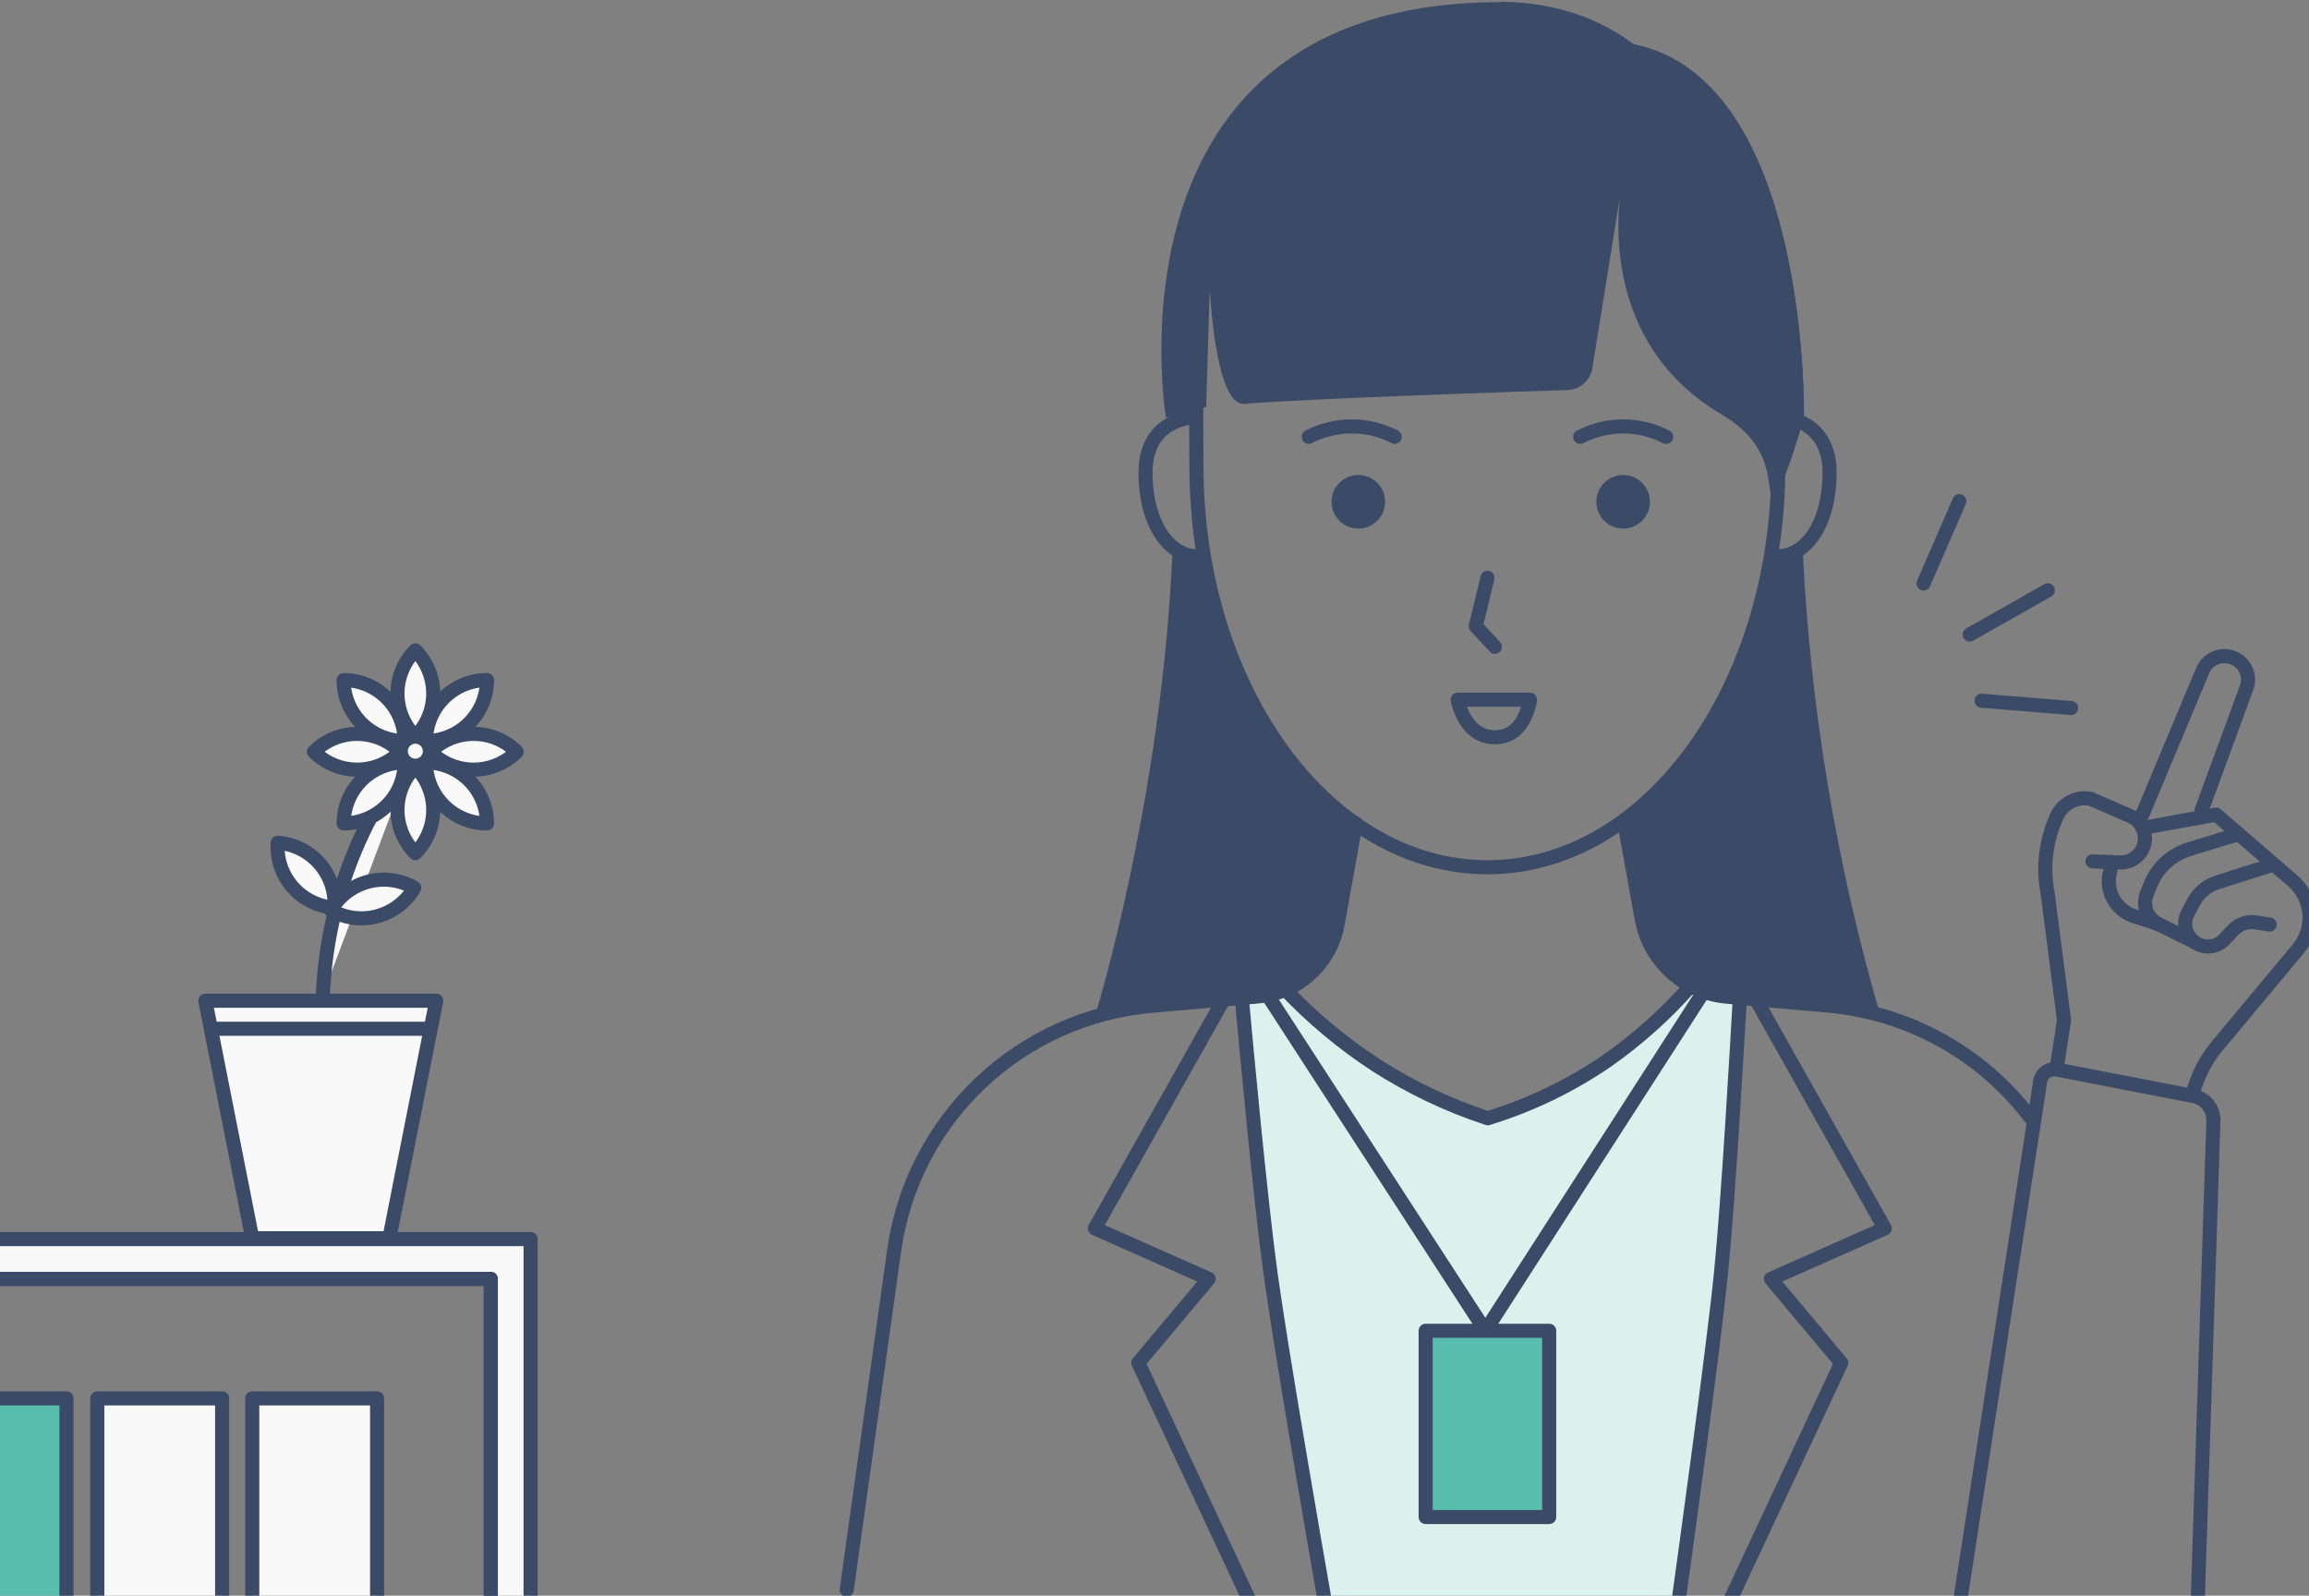 <svg width="492" height="340" viewBox="0 0 492 340" fill="none" xmlns="http://www.w3.org/2000/svg">
<rect x="0" y="0" width="492" height="340" fill="#808080" stroke="none"/>
<g clip-path="url(#clip0_1385_4062)">
<path d="M253.63 125.09C254.906 125.09 255.94 124.056 255.94 122.78C255.94 121.504 254.906 120.47 253.63 120.47C252.355 120.47 251.32 121.504 251.32 122.78C251.32 124.056 252.355 125.09 253.63 125.09Z" fill="white"/>
<path d="M380.271 125.09C381.547 125.09 382.581 124.056 382.581 122.78C382.581 121.504 381.547 120.47 380.271 120.47C378.995 120.47 377.961 121.504 377.961 122.78C377.961 124.056 378.995 125.09 380.271 125.09Z" fill="white"/>
<path d="M370.69 212.65C370.19 221.75 368.33 255.02 366.69 271.13C365.06 287.4 359.06 330.92 357.48 342.26L282.3 341.45C280.19 329.4 272.86 287.19 270.68 271.23C268.46 254.99 265.34 221.23 264.57 212.62L268.22 212.3C270.16 212.133 272.061 211.657 273.85 210.89V210.89C279.607 216.947 286.047 222.316 293.04 226.89C300.507 231.694 308.559 235.518 317 238.27C326.017 235.511 334.561 231.398 342.34 226.07C348.922 221.467 354.931 216.096 360.24 210.07C362.639 211.35 365.272 212.133 367.98 212.37L370.69 212.65Z" fill="#DAF1ED"/>
<path d="M378.93 99.12C378.93 146.43 351.19 184.79 316.93 184.79C282.67 184.79 254.93 146.43 254.93 99.12C254.93 76.91 253.77 55.92 263.8 40.7C275.13 23.5 298.73 13.45 316.89 13.45C335.7 13.45 352.56 25.05 363.89 43.36C373.31 58.34 378.93 77.82 378.93 99.12Z" stroke="#3A4A67" stroke-width="3" stroke-linecap="round" stroke-linejoin="round"/>
<path d="M253.88 89C253.88 89 244.09 89.41 244.09 100.68C244.09 111.95 249.37 118.52 255.01 118.52" stroke="#3A4A67" stroke-width="3" stroke-linecap="round" stroke-linejoin="round"/>
<path d="M380.06 89C380.06 89 389.84 89.41 389.84 100.68C389.84 111.95 384.56 118.52 378.93 118.52" stroke="#3A4A67" stroke-width="3" stroke-linecap="round" stroke-linejoin="round"/>
<path d="M384.38 89C384.38 89 377.99 111.94 377.05 103.76C376.42 98.26 374.78 93.02 366.81 88.3C338.14 71.3 345.76 38.3 345.76 38.3L339.28 78.51C339.073 79.77 338.432 80.919 337.467 81.757C336.503 82.595 335.277 83.07 334 83.1C320 83.56 277.67 84.99 265.16 86.05C258.84 86.59 257.78 61.31 257.78 61.31L257 86.7L248.44 89C248.44 89 233.6 0.45 319.84 0.45C332.06 0.45 339.98 5.24 348.05 9.45C385.71 17 384.38 89 384.38 89Z" fill="#3A4A67"/>
<path d="M180.42 338.72L190.52 266.49C192.423 252.865 198.889 240.287 208.862 230.81C218.835 221.333 231.725 215.517 245.43 214.31L255.71 213.4L264.6 212.62L268.25 212.3C270.19 212.133 272.09 211.657 273.88 210.89V210.89C275.677 210.132 277.341 209.092 278.81 207.81C282.058 205.028 284.245 201.209 285 197L288.88 175.44" stroke="#3A4A67" stroke-width="3" stroke-linecap="round" stroke-linejoin="round"/>
<path d="M432.761 238.27C427.638 231.465 421.143 225.812 413.695 221.677C406.248 217.543 398.015 215.019 389.531 214.27L376.711 213.14L370.711 212.61L367.971 212.37C365.262 212.133 362.629 211.35 360.231 210.07C359.036 209.439 357.91 208.685 356.871 207.82C353.157 204.773 350.653 200.5 349.811 195.77L346.141 175.43" stroke="#3A4A67" stroke-width="3" stroke-linecap="round" stroke-linejoin="round"/>
<path d="M357.131 345C357.131 345 357.271 344 357.511 342.27C359.091 330.93 365.091 287.41 366.721 271.14C368.331 255.03 370.191 221.76 370.721 212.66C370.801 211.16 370.841 210.32 370.841 210.32" stroke="#3A4A67" stroke-width="3" stroke-linecap="round" stroke-linejoin="round"/>
<path d="M282.9 344.7C282.9 344.7 282.69 343.52 282.33 341.45C280.22 329.4 272.89 287.19 270.71 271.23C268.49 254.99 265.37 221.23 264.6 212.62C264.47 211.32 264.41 210.62 264.41 210.62" stroke="#3A4A67" stroke-width="3" stroke-linecap="round" stroke-linejoin="round"/>
<path d="M233.291 216.64C233.291 216.64 247.751 170 249.871 116.52L256.871 120.12L267.471 150.68L280.771 168.68L287.851 174.36L283.781 200.5L277.531 210.75L256.251 212.33L233.291 216.64Z" fill="#3A4A67"/>
<path d="M400.52 215.87C391.18 183.629 385.672 150.4 384.11 116.87L377.11 119.56L368.11 147.39L352.33 169.44L346.07 175.49L350.47 196.49C350.47 196.49 353.22 210.34 364.78 212.16C369.41 212.85 400.52 215.87 400.52 215.87Z" fill="#3A4A67"/>
<path d="M319.84 0.41C332.06 0.41 341.84 4.59 348.05 9.41C385.71 17 384.38 89 384.38 89" fill="#3A4A67"/>
<path d="M289.431 112.63C292.584 112.63 295.141 110.074 295.141 106.92C295.141 103.766 292.584 101.21 289.431 101.21C286.277 101.21 283.721 103.766 283.721 106.92C283.721 110.074 286.277 112.63 289.431 112.63Z" fill="#3A4A67"/>
<path d="M345.86 112.63C349.014 112.63 351.57 110.074 351.57 106.92C351.57 103.766 349.014 101.21 345.86 101.21C342.707 101.21 340.15 103.766 340.15 106.92C340.15 110.074 342.707 112.63 345.86 112.63Z" fill="#3A4A67"/>
<path d="M278.871 93.08C281.703 91.622 284.841 90.862 288.026 90.862C291.211 90.862 294.35 91.622 297.181 93.08" stroke="#3A4A67" stroke-width="3" stroke-linecap="round" stroke-linejoin="round"/>
<path d="M336.711 93.08C339.542 91.622 342.681 90.862 345.866 90.862C349.051 90.862 352.189 91.622 355.021 93.08" stroke="#3A4A67" stroke-width="3" stroke-linecap="round" stroke-linejoin="round"/>
<path d="M316.951 123.12L314.461 133.44L318.531 137.82" stroke="#3A4A67" stroke-width="3" stroke-linecap="round" stroke-linejoin="round"/>
<path d="M326 149.09H310.6C310.6 149.09 311.96 157.09 318.53 157.09C325.1 157.09 326 149.09 326 149.09Z" stroke="#3A4A67" stroke-width="3" stroke-linecap="round" stroke-linejoin="round"/>
<path d="M270.131 212.09L316.501 283.56L362.771 211.66" stroke="#3A4A67" stroke-width="3" stroke-linecap="round" stroke-linejoin="round"/>
<path d="M330.099 283.56H303.779V323.24H330.099V283.56Z" fill="#5ABEAE" stroke="#3A4A67" stroke-width="3" stroke-linecap="round" stroke-linejoin="round"/>
<path d="M438.291 227.22L439.801 217.39L436.301 190.29C435.233 184.742 435.933 178.999 438.301 173.87V173.87C438.91 172.549 439.944 171.471 441.239 170.807C442.533 170.143 444.013 169.933 445.441 170.21L453.941 173.89C455.164 174.418 456.134 175.4 456.647 176.63C457.16 177.859 457.176 179.239 456.691 180.48V180.48C456.305 181.482 455.616 182.338 454.719 182.928C453.823 183.518 452.764 183.812 451.691 183.77L445.861 183.53" stroke="#3A4A67" stroke-width="3" stroke-linecap="round" stroke-linejoin="round"/>
<path d="M456.5 176.43L472.22 173.57L488.54 187.68C490.594 189.456 491.868 191.968 492.089 194.674C492.309 197.38 491.459 200.065 489.72 202.15L472.34 223C469.987 225.838 468.28 229.155 467.34 232.72" stroke="#3A4A67" stroke-width="3" stroke-linecap="round" stroke-linejoin="round"/>
<path d="M456.5 173.57L469.3 143C469.773 141.774 470.71 140.783 471.907 140.242C473.105 139.702 474.467 139.654 475.7 140.11V140.11C476.321 140.333 476.891 140.677 477.378 141.122C477.865 141.566 478.259 142.103 478.538 142.701C478.817 143.298 478.975 143.945 479.003 144.604C479.03 145.263 478.928 145.921 478.7 146.54L469.11 172.65" stroke="#3A4A67" stroke-width="3" stroke-linecap="round" stroke-linejoin="round"/>
<path d="M477 177.71L466.47 180.94C464.6 181.513 462.884 182.5 461.448 183.828C460.013 185.156 458.896 186.79 458.18 188.61L457.43 190.5C456.962 191.685 456.958 193.002 457.418 194.189C457.877 195.377 458.767 196.348 459.91 196.91L467.47 200.64" stroke="#3A4A67" stroke-width="3" stroke-linecap="round" stroke-linejoin="round"/>
<path d="M484.319 184.24L472.369 188.05C470.266 188.723 468.508 190.191 467.469 192.14L466.189 194.53C465.654 195.538 465.49 196.702 465.726 197.819C465.962 198.936 466.582 199.934 467.479 200.64V200.64C468.432 201.383 469.627 201.745 470.832 201.657C472.037 201.568 473.166 201.035 473.999 200.16L475.859 198.16C476.464 197.528 477.213 197.05 478.041 196.768C478.87 196.486 479.754 196.408 480.619 196.54L483.619 197.01" stroke="#3A4A67" stroke-width="3" stroke-linecap="round" stroke-linejoin="round"/>
<path d="M450.08 183.7L449.55 185.98C449.099 187.885 449.38 189.89 450.338 191.598C451.295 193.305 452.859 194.591 454.72 195.2L459.92 196.91" stroke="#3A4A67" stroke-width="3" stroke-linecap="round" stroke-linejoin="round"/>
<path d="M417.631 341.36L434.721 230.42C434.779 230.015 434.92 229.627 435.134 229.279C435.347 228.931 435.63 228.63 435.965 228.395C436.299 228.16 436.678 227.996 437.078 227.912C437.478 227.829 437.891 227.828 438.291 227.91L467.401 233.54C468.62 233.775 469.715 234.436 470.49 235.406C471.266 236.375 471.67 237.589 471.631 238.83L468.281 341.36" stroke="#3A4A67" stroke-width="3" stroke-linecap="round" stroke-linejoin="round"/>
<path d="M360.309 210L360.209 210.11C354.9 216.136 348.891 221.507 342.309 226.11C334.537 231.421 326.003 235.521 316.999 238.27C308.583 235.516 300.554 231.695 293.109 226.9C286.116 222.326 279.676 216.957 273.919 210.9L273.779 210.75" stroke="#3A4A67" stroke-width="3" stroke-linecap="round" stroke-linejoin="round"/>
<path d="M260.581 213.23L233.291 261.74L257.541 272.5L242.551 290.38L278.631 367.52" stroke="#3A4A67" stroke-width="3" stroke-linecap="round" stroke-linejoin="round"/>
<path d="M374.31 213.23L401.6 261.74L377.35 272.5L392.33 290.38L356.25 367.52" stroke="#3A4A67" stroke-width="3" stroke-linecap="round" stroke-linejoin="round"/>
<path d="M113.06 264.02V363.94H104.58V272.5H-17.09V264.02H113.06Z" fill="#F9F9F9" stroke="#3A4A67" stroke-width="3" stroke-linecap="round" stroke-linejoin="round"/>
<path d="M14.161 297.96H-12.44V343.21H14.161V297.96Z" fill="#5ABEAE" stroke="#3A4A67" stroke-width="3" stroke-linecap="round" stroke-linejoin="round"/>
<path d="M47.331 297.96H20.73V343.21H47.331V297.96Z" fill="#F9F9F9" stroke="#3A4A67" stroke-width="3" stroke-linecap="round" stroke-linejoin="round"/>
<path d="M80.35 297.96H53.75V343.21H80.35V297.96Z" fill="#F9F9F9" stroke="#3A4A67" stroke-width="3" stroke-linecap="round" stroke-linejoin="round"/>
<path d="M104.58 272.5H-17.09V363.94H104.58V272.5Z" stroke="#3A4A67" stroke-width="3" stroke-linecap="round" stroke-linejoin="round"/>
<path d="M43.75 213.23H92.96L82.96 263.84H53.75L43.75 213.23Z" fill="#F9F9F9" stroke="#3A4A67" stroke-width="3" stroke-linecap="round" stroke-linejoin="round"/>
<path d="M68.801 212C69.602 192.881 76.506 174.52 88.501 159.61Z" fill="#F9F9F9"/>
<path d="M68.801 212C69.602 192.881 76.506 174.52 88.501 159.61" stroke="#3A4A67" stroke-width="3" stroke-linecap="round" stroke-linejoin="round"/>
<path d="M70.515 193.934C72.239 190.948 75.079 188.769 78.409 187.877C81.739 186.985 85.287 187.452 88.273 189.176V189.176C86.549 192.162 83.71 194.34 80.38 195.233C77.049 196.125 73.501 195.658 70.515 193.934V193.934Z" fill="#F9F9F9" stroke="#3A4A67" stroke-width="3" stroke-linecap="round" stroke-linejoin="round"/>
<path d="M59.166 179.579C62.606 179.81 65.813 181.399 68.082 183.995C70.351 186.591 71.495 189.982 71.264 193.422V193.422C67.824 193.191 64.617 191.602 62.348 189.006C60.079 186.41 58.934 183.019 59.166 179.579V179.579V179.579Z" fill="#F9F9F9" stroke="#3A4A67" stroke-width="3" stroke-linecap="round" stroke-linejoin="round"/>
<path d="M88.502 156.962C86.064 154.524 84.694 151.218 84.694 147.77C84.694 144.322 86.064 141.015 88.502 138.577V138.577C90.94 141.015 92.31 144.322 92.31 147.77C92.31 151.218 90.94 154.524 88.502 156.962V156.962Z" fill="#F9F9F9" stroke="#3A4A67" stroke-width="3" stroke-linecap="round" stroke-linejoin="round"/>
<path d="M88.504 181.782C86.066 179.344 84.696 176.037 84.696 172.589C84.696 169.142 86.066 165.835 88.504 163.397V163.397C90.942 165.835 92.311 169.142 92.311 172.589C92.311 176.037 90.942 179.344 88.504 181.782Z" fill="#F9F9F9" stroke="#3A4A67" stroke-width="3" stroke-linecap="round" stroke-linejoin="round"/>
<path d="M91.719 160.183C94.157 157.745 97.463 156.375 100.911 156.375C104.359 156.375 107.666 157.745 110.104 160.183V160.183C107.666 162.621 104.359 163.99 100.911 163.99C97.463 163.99 94.157 162.621 91.719 160.183V160.183Z" fill="#F9F9F9" stroke="#3A4A67" stroke-width="3" stroke-linecap="round" stroke-linejoin="round"/>
<path d="M66.898 160.183C69.336 157.745 72.643 156.375 76.091 156.375C79.539 156.375 82.845 157.745 85.283 160.183V160.183C82.845 162.621 79.539 163.99 76.091 163.99C72.643 163.99 69.336 162.621 66.898 160.183V160.183Z" fill="#F9F9F9" stroke="#3A4A67" stroke-width="3" stroke-linecap="round" stroke-linejoin="round"/>
<path d="M90.769 157.9C90.769 154.452 92.139 151.146 94.577 148.708C97.015 146.27 100.322 144.9 103.77 144.9V144.9C103.77 148.348 102.4 151.655 99.962 154.093C97.524 156.531 94.217 157.9 90.769 157.9V157.9Z" fill="#F9F9F9" stroke="#3A4A67" stroke-width="3" stroke-linecap="round" stroke-linejoin="round"/>
<path d="M73.221 175.45C73.221 172.002 74.59 168.696 77.028 166.258C79.466 163.82 82.773 162.45 86.221 162.45V162.45C86.221 165.898 84.851 169.204 82.413 171.642C79.975 174.08 76.668 175.45 73.221 175.45V175.45Z" fill="#F9F9F9" stroke="#3A4A67" stroke-width="3" stroke-linecap="round" stroke-linejoin="round"/>
<path d="M86.211 157.91C82.763 157.91 79.457 156.541 77.019 154.103C74.581 151.665 73.211 148.358 73.211 144.91V144.91C76.659 144.91 79.965 146.28 82.403 148.718C84.841 151.156 86.211 154.462 86.211 157.91V157.91Z" fill="#F9F9F9" stroke="#3A4A67" stroke-width="3" stroke-linecap="round" stroke-linejoin="round"/>
<path d="M103.77 175.46C100.322 175.46 97.015 174.09 94.577 171.652C92.139 169.214 90.769 165.908 90.769 162.46C94.217 162.46 97.524 163.83 99.962 166.268C102.4 168.706 103.77 172.012 103.77 175.46Z" fill="#F9F9F9" stroke="#3A4A67" stroke-width="3" stroke-linecap="round" stroke-linejoin="round"/>
<path d="M88.5 163.16C90.213 163.16 91.6 161.772 91.6 160.06C91.6 158.348 90.213 156.96 88.5 156.96C86.788 156.96 85.4 158.348 85.4 160.06C85.4 161.772 86.788 163.16 88.5 163.16Z" fill="#F9F9F9" stroke="#3A4A67" stroke-width="3" stroke-linecap="round" stroke-linejoin="round"/>
<path d="M45.699 219.2H91.009" stroke="#3A4A67" stroke-width="3" stroke-linecap="round" stroke-linejoin="round"/>
<path d="M409.869 124.33L417.489 106.79" stroke="#3A4A67" stroke-width="3" stroke-linecap="round" stroke-linejoin="round"/>
<path d="M419.699 135.21L436.349 125.78" stroke="#3A4A67" stroke-width="3" stroke-linecap="round" stroke-linejoin="round"/>
<path d="M422.24 149.31L441.31 150.86" stroke="#3A4A67" stroke-width="3" stroke-linecap="round" stroke-linejoin="round"/>
</g>
<defs>
<clipPath id="clip0_1385_4062">
<rect width="492" height="340" fill="white"/>
</clipPath>
</defs>
</svg>
